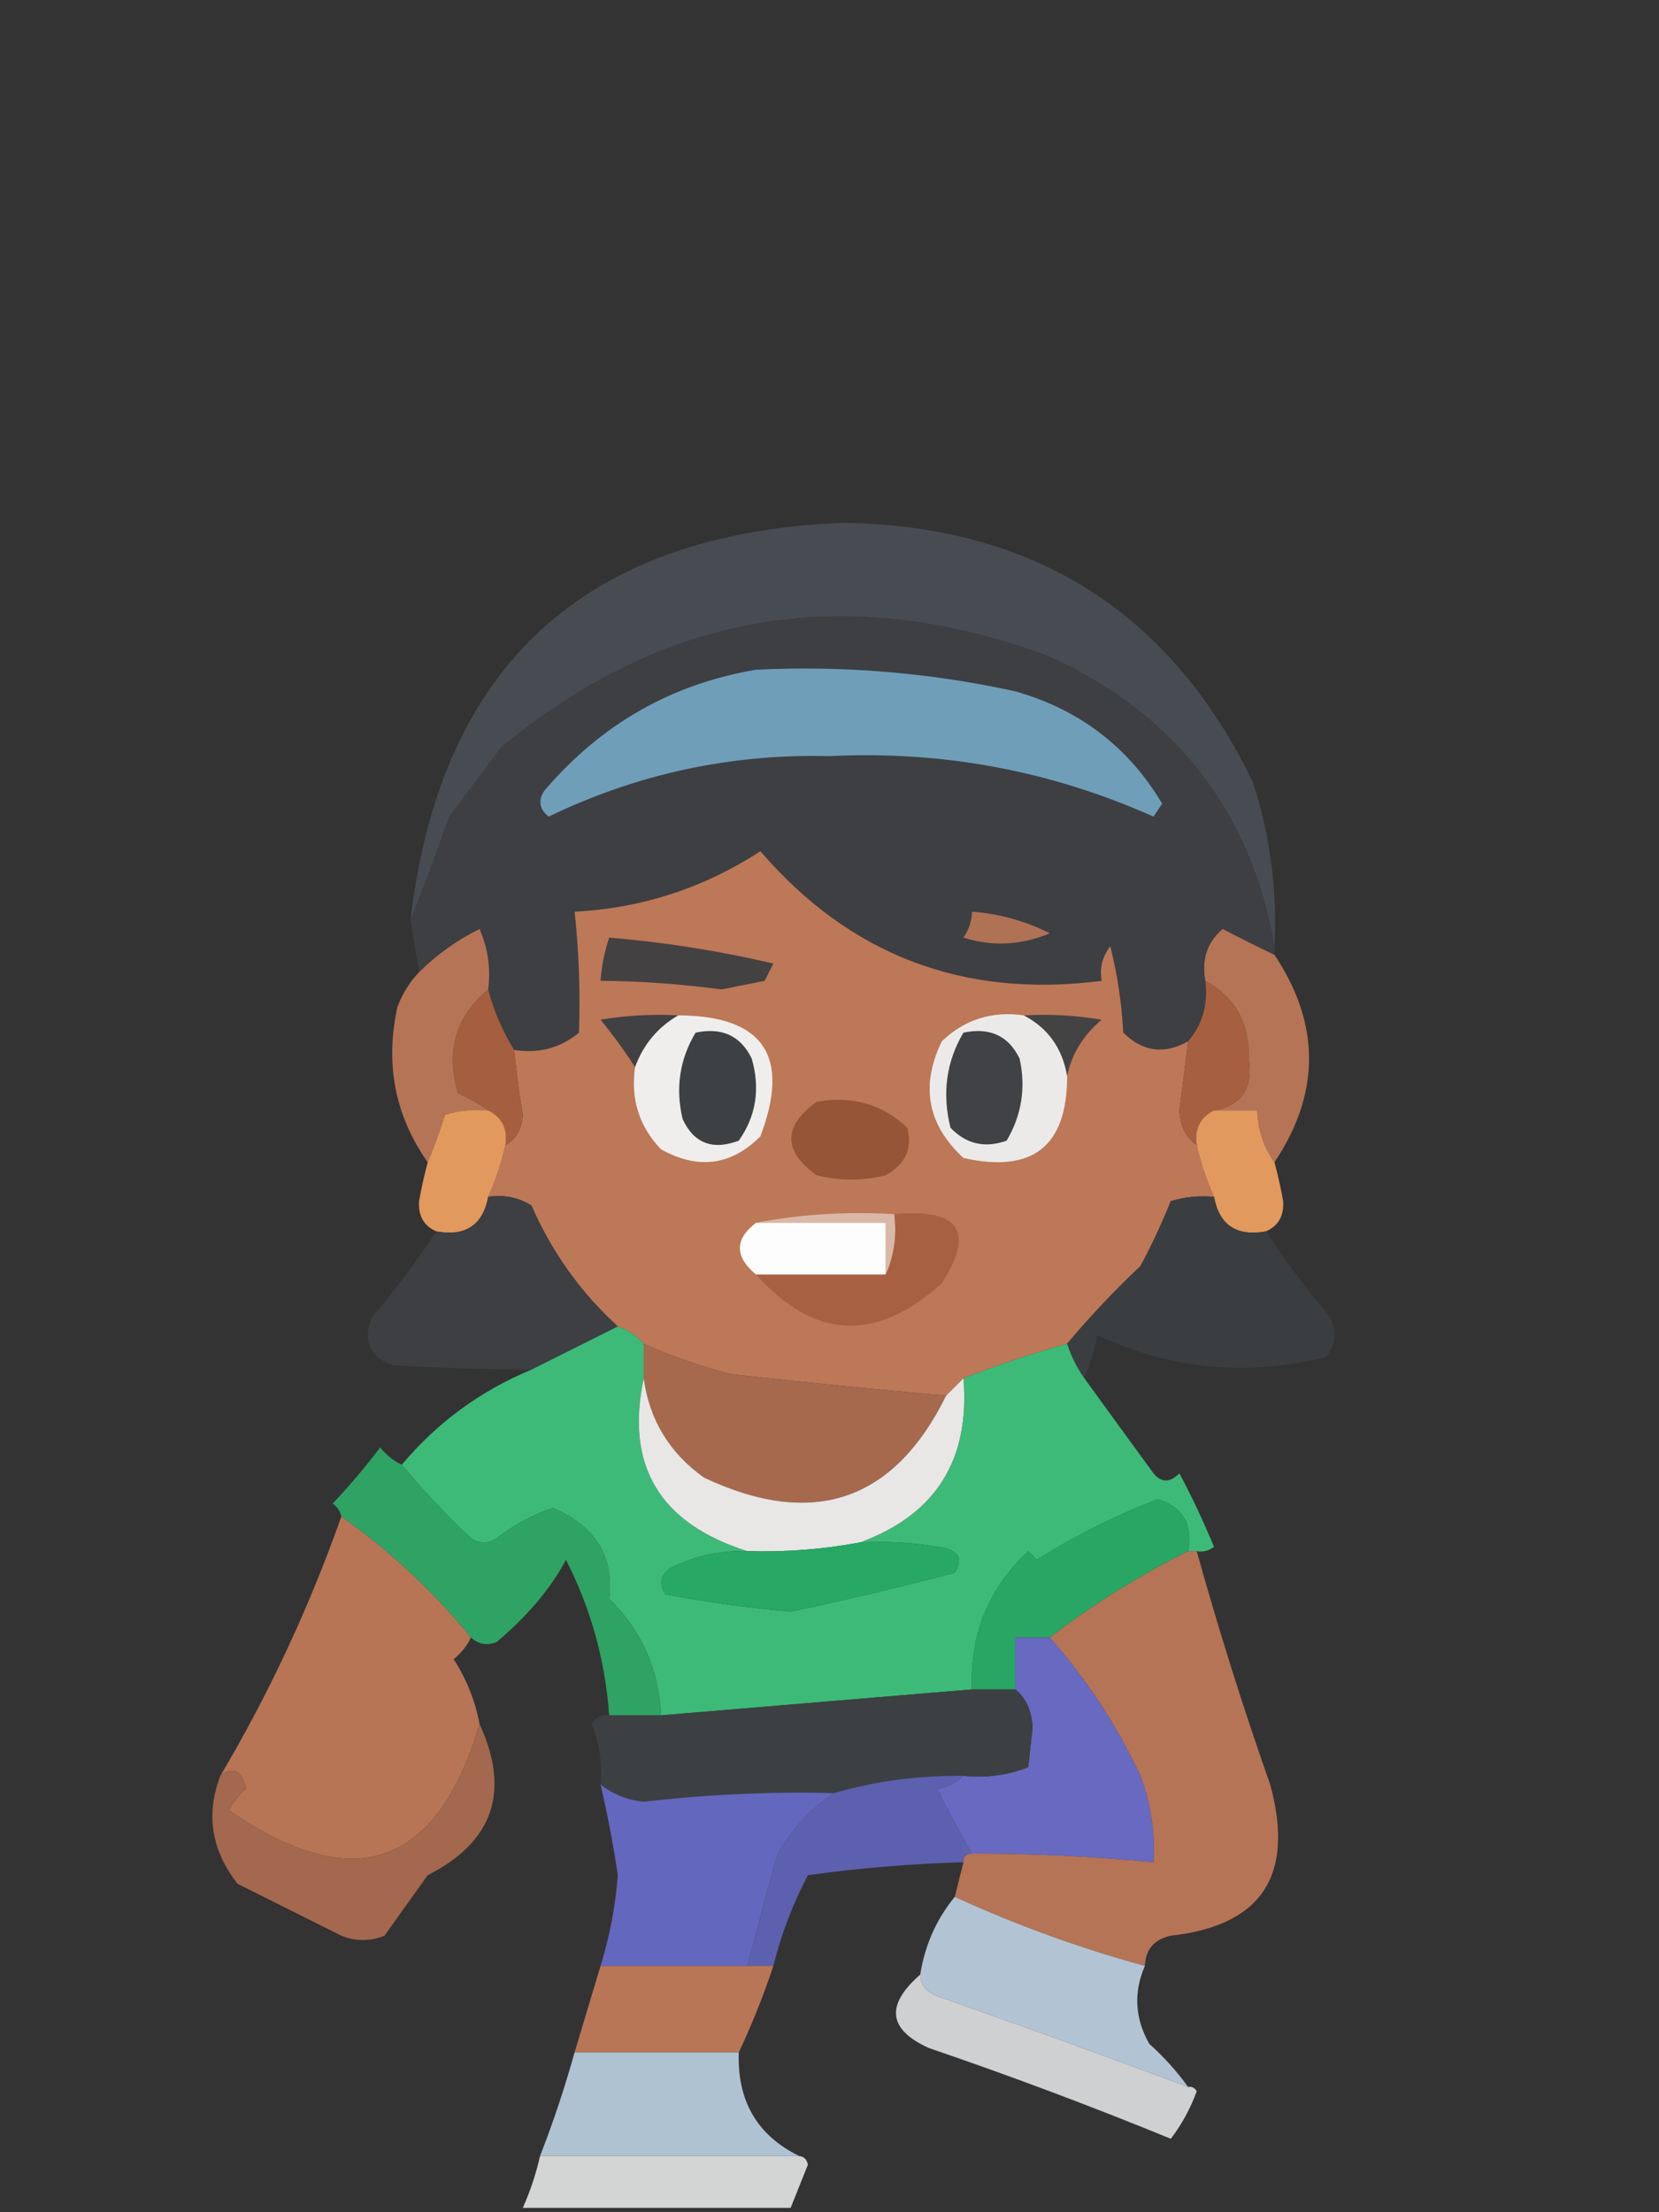 <?xml version="1.0" encoding="UTF-8"?>
<!DOCTYPE svg PUBLIC "-//W3C//DTD SVG 1.1//EN" "http://www.w3.org/Graphics/SVG/1.1/DTD/svg11.dtd">
<svg xmlns="http://www.w3.org/2000/svg" version="1.1" width="192px" height="256px" style="shape-rendering:geometricPrecision; text-rendering:geometricPrecision; image-rendering:optimizeQuality; fill-rule:evenodd; clip-rule:evenodd" xmlns:xlink="http://www.w3.org/1999/xlink">
<rect width="100%" height="100%" fill="#333333" stroke="none"/>
<g><path style="opacity:1" fill="#474c52" d="M 147.5,109.5 C 144.77,93.914 136.104,82.747 121.5,76C 98.168,67.27 77.001,70.77 58,86.5C 56,89.167 54,91.833 52,94.5C 50.556,98.648 49.056,102.648 47.5,106.5C 50.947,77.061 67.613,61.727 97.5,60.5C 119.613,60.795 135.447,70.795 145,90.5C 147.001,96.673 147.834,103.006 147.5,109.5 Z"/></g>
<g><path style="opacity:1" fill="#3d3f42" d="M 147.5,109.5 C 147.5,109.833 147.5,110.167 147.5,110.5C 145.534,109.559 143.534,108.559 141.5,107.5C 139.717,109.023 139.051,111.023 139.5,113.5C 139.829,116.228 139.163,118.562 137.5,120.5C 134.742,122.048 132.242,121.715 130,119.5C 129.824,116.118 129.324,112.785 128.5,109.5C 127.571,110.689 127.238,112.022 127.5,113.5C 111.551,115.564 98.384,110.564 88,98.5C 81.458,102.76 74.292,105.094 66.5,105.5C 67.003,110.172 67.169,114.839 67,119.5C 64.865,121.278 62.365,121.945 59.5,121.5C 58.131,119.268 57.131,116.934 56.5,114.5C 56.808,112.076 56.474,109.743 55.5,107.5C 52.87,108.804 50.537,110.47 48.5,112.5C 48.167,110.5 47.833,108.5 47.5,106.5C 49.056,102.648 50.556,98.648 52,94.5C 54,91.833 56,89.167 58,86.5C 77.001,70.77 98.168,67.27 121.5,76C 136.104,82.747 144.77,93.914 147.5,109.5 Z"/></g>
<g><path style="opacity:1" fill="#6f9eb9" d="M 87.5,77.5 C 97.621,77.006 107.621,77.839 117.5,80C 124.937,82.114 130.604,86.447 134.5,93C 134.167,93.5 133.833,94 133.5,94.5C 121.605,89.19 109.105,86.856 96,87.5C 84.585,87.216 73.752,89.549 63.5,94.5C 62.417,93.635 62.251,92.635 63,91.5C 69.546,83.816 77.712,79.149 87.5,77.5 Z"/></g>
<g><path style="opacity:1" fill="#bd7857" d="M 137.5,120.5 C 137.17,123.157 136.837,125.824 136.5,128.5C 136.585,130.333 137.252,131.666 138.5,132.5C 138.971,134.579 139.637,136.579 140.5,138.5C 138.801,138.34 137.134,138.506 135.5,139C 134.478,141.545 133.312,144.045 132,146.5C 128.962,149.369 126.129,152.369 123.5,155.5C 119.353,156.66 115.353,157.993 111.5,159.5C 110.833,160.167 110.167,160.833 109.5,161.5C 101.303,160.79 92.97,159.956 84.5,159C 81.049,158.105 77.716,156.938 74.5,155.5C 73.71,154.599 72.71,153.932 71.5,153.5C 67.195,149.567 63.861,144.901 61.5,139.5C 59.955,138.548 58.288,138.215 56.5,138.5C 57.363,136.579 58.029,134.579 58.5,132.5C 59.725,131.848 60.392,130.681 60.5,129C 60.083,126.502 59.749,124.002 59.5,121.5C 62.365,121.945 64.865,121.278 67,119.5C 67.169,114.839 67.003,110.172 66.5,105.5C 74.292,105.094 81.458,102.76 88,98.5C 98.384,110.564 111.551,115.564 127.5,113.5C 127.238,112.022 127.571,110.689 128.5,109.5C 129.324,112.785 129.824,116.118 130,119.5C 132.242,121.715 134.742,122.048 137.5,120.5 Z"/></g>
<g><path style="opacity:1" fill="#b07255" d="M 112.5,105.5 C 115.647,105.737 118.647,106.57 121.5,108C 118.178,109.392 114.845,109.559 111.5,108.5C 112.127,107.583 112.461,106.583 112.5,105.5 Z"/></g>
<g><path style="opacity:1" fill="#444142" d="M 70.5,108.5 C 76.905,109.034 83.238,110.034 89.5,111.5C 89.167,112.167 88.833,112.833 88.5,113.5C 86.833,113.833 85.167,114.167 83.5,114.5C 78.851,113.872 74.184,113.539 69.5,113.5C 69.629,111.784 69.962,110.117 70.5,108.5 Z"/></g>
<g><path style="opacity:1" fill="#b57455" d="M 56.5,114.5 C 52.76,117.599 51.593,121.599 53,126.5C 54.302,127.085 55.469,127.751 56.5,128.5C 54.801,128.34 53.134,128.506 51.5,129C 50.891,130.948 50.224,132.782 49.5,134.5C 45.708,129.118 44.541,123.118 46,116.5C 46.608,114.934 47.441,113.6 48.5,112.5C 50.537,110.47 52.87,108.804 55.5,107.5C 56.474,109.743 56.808,112.076 56.5,114.5 Z"/></g>
<g><path style="opacity:1" fill="#b57455" d="M 147.5,110.5 C 152.833,118.5 152.833,126.5 147.5,134.5C 146.262,132.786 145.595,130.786 145.5,128.5C 143.833,128.5 142.167,128.5 140.5,128.5C 143.724,127.919 145.057,125.919 144.5,122.5C 144.64,118.443 142.974,115.443 139.5,113.5C 139.051,111.023 139.717,109.023 141.5,107.5C 143.534,108.559 145.534,109.559 147.5,110.5 Z"/></g>
<g><path style="opacity:1" fill="#a7603f" d="M 139.5,113.5 C 142.974,115.443 144.64,118.443 144.5,122.5C 145.057,125.919 143.724,127.919 140.5,128.5C 138.896,129.287 138.229,130.62 138.5,132.5C 137.252,131.666 136.585,130.333 136.5,128.5C 136.837,125.824 137.17,123.157 137.5,120.5C 139.163,118.562 139.829,116.228 139.5,113.5 Z"/></g>
<g><path style="opacity:1" fill="#a65f3e" d="M 56.5,114.5 C 57.131,116.934 58.131,119.268 59.5,121.5C 59.749,124.002 60.083,126.502 60.5,129C 60.392,130.681 59.725,131.848 58.5,132.5C 58.771,130.62 58.104,129.287 56.5,128.5C 55.469,127.751 54.302,127.085 53,126.5C 51.593,121.599 52.76,117.599 56.5,114.5 Z"/></g>
<g><path style="opacity:1" fill="#414144" d="M 78.5,117.5 C 76.117,118.885 74.45,120.885 73.5,123.5C 72.31,121.645 70.977,119.812 69.5,118C 72.482,117.502 75.482,117.335 78.5,117.5 Z"/></g>
<g><path style="opacity:1" fill="#eceae9" d="M 118.5,117.5 C 121.29,118.967 122.956,121.3 123.5,124.5C 123.519,132.642 119.519,135.808 111.5,134C 107.329,130.146 106.496,125.646 109,120.5C 111.642,117.971 114.808,116.971 118.5,117.5 Z"/></g>
<g><path style="opacity:1" fill="#444344" d="M 118.5,117.5 C 121.518,117.335 124.518,117.502 127.5,118C 125.372,119.792 124.039,121.958 123.5,124.5C 122.956,121.3 121.29,118.967 118.5,117.5 Z"/></g>
<g><path style="opacity:1" fill="#f0eeed" d="M 78.5,117.5 C 88.36,117.543 91.526,122.21 88,131.5C 84.627,134.886 80.794,135.386 76.5,133C 73.971,130.358 72.971,127.192 73.5,123.5C 74.45,120.885 76.117,118.885 78.5,117.5 Z"/></g>
<g><path style="opacity:1" fill="#3e4144" d="M 80.5,119.5 C 83.547,118.855 85.713,119.855 87,122.5C 88.004,125.993 87.504,129.159 85.5,132C 82.472,133.14 80.305,132.306 79,129.5C 78.153,125.928 78.653,122.594 80.5,119.5 Z"/></g>
<g><path style="opacity:1" fill="#404245" d="M 111.5,119.5 C 114.547,118.855 116.713,119.855 118,122.5C 118.744,125.871 118.244,129.037 116.5,132C 113.975,132.896 111.808,132.396 110,130.5C 109.013,126.525 109.513,122.859 111.5,119.5 Z"/></g>
<g><path style="opacity:1" fill="#e1995d" d="M 56.5,128.5 C 58.104,129.287 58.771,130.62 58.5,132.5C 58.029,134.579 57.363,136.579 56.5,138.5C 55.878,141.776 53.878,143.109 50.5,142.5C 49.053,141.866 48.387,140.699 48.5,139C 48.773,137.467 49.106,135.967 49.5,134.5C 50.224,132.782 50.891,130.948 51.5,129C 53.134,128.506 54.801,128.34 56.5,128.5 Z"/></g>
<g><path style="opacity:1" fill="#965536" d="M 94.5,127.5 C 98.603,126.769 102.103,127.769 105,130.5C 105.63,132.903 104.797,134.737 102.5,136C 99.833,136.667 97.167,136.667 94.5,136C 90.605,133.178 90.605,130.345 94.5,127.5 Z"/></g>
<g><path style="opacity:1" fill="#e2995e" d="M 140.5,128.5 C 142.167,128.5 143.833,128.5 145.5,128.5C 145.595,130.786 146.262,132.786 147.5,134.5C 147.894,135.967 148.227,137.467 148.5,139C 148.613,140.699 147.947,141.866 146.5,142.5C 143.122,143.109 141.122,141.776 140.5,138.5C 139.637,136.579 138.971,134.579 138.5,132.5C 138.229,130.62 138.896,129.287 140.5,128.5 Z"/></g>
<g><path style="opacity:1" fill="#dab8a7" d="M 87.5,141.5 C 92.641,140.512 97.974,140.179 103.5,140.5C 103.802,143.059 103.468,145.393 102.5,147.5C 102.5,145.5 102.5,143.5 102.5,141.5C 97.5,141.5 92.5,141.5 87.5,141.5 Z"/></g>
<g><path style="opacity:1" fill="#fefdfd" d="M 87.5,141.5 C 92.5,141.5 97.5,141.5 102.5,141.5C 102.5,143.5 102.5,145.5 102.5,147.5C 97.5,147.5 92.5,147.5 87.5,147.5C 85.006,145.406 85.006,143.406 87.5,141.5 Z"/></g>
<g><path style="opacity:1" fill="#a86140" d="M 103.5,140.5 C 111.028,139.817 112.861,142.484 109,148.5C 101.423,155.37 94.256,155.037 87.5,147.5C 92.5,147.5 97.5,147.5 102.5,147.5C 103.468,145.393 103.802,143.059 103.5,140.5 Z"/></g>
<g><path style="opacity:1" fill="#3d3f42" d="M 56.5,138.5 C 58.288,138.215 59.955,138.548 61.5,139.5C 63.861,144.901 67.195,149.567 71.5,153.5C 68.232,155.134 64.899,156.801 61.5,158.5C 56.382,158.473 51.048,158.306 45.5,158C 42.8,157.051 41.967,155.217 43,152.5C 45.717,149.29 48.217,145.956 50.5,142.5C 53.878,143.109 55.878,141.776 56.5,138.5 Z"/></g>
<g><path style="opacity:1" fill="#3b3e40" d="M 140.5,138.5 C 141.122,141.776 143.122,143.109 146.5,142.5C 148.783,145.956 151.283,149.29 154,152.5C 154.72,154.112 154.554,155.612 153.5,157C 144.397,159.325 135.563,158.492 127,154.5C 126.648,156.247 126.148,157.914 125.5,159.5C 124.655,158.329 123.989,156.995 123.5,155.5C 126.129,152.369 128.962,149.369 132,146.5C 133.312,144.045 134.478,141.545 135.5,139C 137.134,138.506 138.801,138.34 140.5,138.5 Z"/></g>
<g><path style="opacity:1" fill="#3dba78" d="M 71.5,153.5 C 72.71,153.932 73.71,154.599 74.5,155.5C 74.5,156.833 74.5,158.167 74.5,159.5C 72.351,169.625 76.351,176.291 86.5,179.5C 83.333,179.4 80.333,180.067 77.5,181.5C 76.417,182.365 76.251,183.365 77,184.5C 81.753,185.394 86.586,186.06 91.5,186.5C 97.864,185.159 104.197,183.659 110.5,182C 111.552,180.284 110.886,179.284 108.5,179C 105.518,178.502 102.518,178.335 99.5,178.5C 108.277,175.295 112.277,168.962 111.5,159.5C 115.353,157.993 119.353,156.66 123.5,155.5C 123.989,156.995 124.655,158.329 125.5,159.5C 128.142,163.148 130.809,166.815 133.5,170.5C 134.391,171.59 135.391,171.59 136.5,170.5C 137.973,173.28 139.307,176.113 140.5,179C 139.906,179.464 139.239,179.631 138.5,179.5C 138.167,179.5 137.833,179.5 137.5,179.5C 138.073,176.383 136.906,174.383 134,173.5C 129.126,175.363 124.459,177.697 120,180.5C 119.667,180.167 119.333,179.833 119,179.5C 114.391,183.823 112.225,189.157 112.5,195.5C 100.5,196.5 88.5,197.5 76.5,198.5C 76.269,193.206 74.269,188.706 70.5,185C 71.077,180.101 68.911,176.601 64,174.5C 61.635,175.289 59.468,176.456 57.5,178C 56.5,178.667 55.5,178.667 54.5,178C 51.629,175.297 48.962,172.464 46.5,169.5C 50.603,164.615 55.603,160.948 61.5,158.5C 64.899,156.801 68.232,155.134 71.5,153.5 Z"/></g>
<g><path style="opacity:1" fill="#a6694d" d="M 74.5,155.5 C 77.716,156.938 81.049,158.105 84.5,159C 92.97,159.956 101.303,160.79 109.5,161.5C 103.446,173.754 94.112,176.92 81.5,171C 77.499,168.161 75.165,164.327 74.5,159.5C 74.5,158.167 74.5,156.833 74.5,155.5 Z"/></g>
<g><path style="opacity:1" fill="#e8e7e5" d="M 74.5,159.5 C 75.165,164.327 77.499,168.161 81.5,171C 94.112,176.92 103.446,173.754 109.5,161.5C 110.167,160.833 110.833,160.167 111.5,159.5C 112.277,168.962 108.277,175.295 99.5,178.5C 95.215,179.295 90.881,179.628 86.5,179.5C 76.351,176.291 72.351,169.625 74.5,159.5 Z"/></g>
<g><path style="opacity:1" fill="#2fa364" d="M 46.5,169.5 C 48.962,172.464 51.629,175.297 54.5,178C 55.5,178.667 56.5,178.667 57.5,178C 59.468,176.456 61.635,175.289 64,174.5C 68.911,176.601 71.077,180.101 70.5,185C 74.269,188.706 76.269,193.206 76.5,198.5C 74.5,198.5 72.5,198.5 70.5,198.5C 70.054,192.161 68.387,186.161 65.5,180.5C 63.736,183.822 61.069,186.989 57.5,190C 56.423,190.47 55.423,190.303 54.5,189.5C 50.202,184.206 45.202,179.539 39.5,175.5C 39.389,174.883 39.056,174.383 38.5,174C 40.452,171.926 42.285,169.759 44,167.5C 44.708,168.381 45.542,169.047 46.5,169.5 Z"/></g>
<g><path style="opacity:1" fill="#29a663" d="M 137.5,179.5 C 131.83,182.333 126.497,185.666 121.5,189.5C 120.167,189.5 118.833,189.5 117.5,189.5C 117.5,191.5 117.5,193.5 117.5,195.5C 115.833,195.5 114.167,195.5 112.5,195.5C 112.225,189.157 114.391,183.823 119,179.5C 119.333,179.833 119.667,180.167 120,180.5C 124.459,177.697 129.126,175.363 134,173.5C 136.906,174.383 138.073,176.383 137.5,179.5 Z"/></g>
<g><path style="opacity:1" fill="#27a864" d="M 99.5,178.5 C 102.518,178.335 105.518,178.502 108.5,179C 110.886,179.284 111.552,180.284 110.5,182C 104.197,183.659 97.864,185.159 91.5,186.5C 86.586,186.06 81.753,185.394 77,184.5C 76.251,183.365 76.417,182.365 77.5,181.5C 80.333,180.067 83.333,179.4 86.5,179.5C 90.881,179.628 95.215,179.295 99.5,178.5 Z"/></g>
<g><path style="opacity:1" fill="#b77555" d="M 39.5,175.5 C 45.202,179.539 50.202,184.206 54.5,189.5C 54.047,190.458 53.38,191.292 52.5,192C 53.991,194.308 54.991,196.808 55.5,199.5C 50.599,216.104 40.933,219.437 26.5,209.5C 26.977,208.522 27.643,207.689 28.5,207C 27.95,204.842 26.95,204.342 25.5,205.5C 31.108,196.042 35.775,186.042 39.5,175.5 Z"/></g>
<g><path style="opacity:1" fill="#6869c1" d="M 121.5,189.5 C 125.725,194.263 129.225,199.596 132,205.5C 133.199,208.726 133.699,212.059 133.5,215.5C 126.52,214.835 119.52,214.502 112.5,214.5C 111.079,212.093 109.746,209.593 108.5,207C 109.737,206.768 110.737,206.268 111.5,205.5C 114.119,205.768 116.619,205.435 119,204.5C 119.167,203 119.333,201.5 119.5,200C 119.431,198.014 118.765,196.514 117.5,195.5C 117.5,193.5 117.5,191.5 117.5,189.5C 118.833,189.5 120.167,189.5 121.5,189.5 Z"/></g>
<g><path style="opacity:1" fill="#3c4042" d="M 112.5,195.5 C 114.167,195.5 115.833,195.5 117.5,195.5C 118.765,196.514 119.431,198.014 119.5,200C 119.333,201.5 119.167,203 119,204.5C 116.619,205.435 114.119,205.768 111.5,205.5C 106.269,205.444 101.269,206.111 96.5,207.5C 89.142,207.316 81.809,207.65 74.5,208.5C 72.545,208.276 70.879,207.609 69.5,206.5C 69.708,204.08 69.374,201.747 68.5,199.5C 68.957,198.702 69.624,198.369 70.5,198.5C 72.5,198.5 74.5,198.5 76.5,198.5C 88.5,197.5 100.5,196.5 112.5,195.5 Z"/></g>
<g><path style="opacity:1" fill="#6467be" d="M 69.5,206.5 C 70.879,207.609 72.545,208.276 74.5,208.5C 81.809,207.65 89.142,207.316 96.5,207.5C 93.861,209.309 91.694,211.642 90,214.5C 88.719,219.087 87.553,223.42 86.5,227.5C 80.833,227.5 75.167,227.5 69.5,227.5C 70.559,224.092 71.226,220.592 71.5,217C 70.975,213.459 70.308,209.959 69.5,206.5 Z"/></g>
<g><path style="opacity:1" fill="#5d60ae" d="M 111.5,205.5 C 110.737,206.268 109.737,206.768 108.5,207C 109.746,209.593 111.079,212.093 112.5,214.5C 111.833,214.5 111.5,214.833 111.5,215.5C 105.477,215.669 99.477,216.169 93.5,217C 91.746,220.341 90.413,223.841 89.5,227.5C 88.5,227.5 87.5,227.5 86.5,227.5C 87.553,223.42 88.719,219.087 90,214.5C 91.694,211.642 93.861,209.309 96.5,207.5C 101.269,206.111 106.269,205.444 111.5,205.5 Z"/></g>
<g><path style="opacity:1" fill="#a3684d" d="M 55.5,199.5 C 59.092,207.313 57.092,213.146 49.5,217C 47.833,219.333 46.167,221.667 44.5,224C 42.833,224.667 41.167,224.667 39.5,224C 35.5,222 31.5,220 27.5,218C 24.462,214.128 23.795,209.961 25.5,205.5C 26.95,204.342 27.95,204.842 28.5,207C 27.643,207.689 26.977,208.522 26.5,209.5C 40.933,219.437 50.599,216.104 55.5,199.5 Z"/></g>
<g><path style="opacity:1" fill="#b57456" d="M 137.5,179.5 C 137.833,179.5 138.167,179.5 138.5,179.5C 141.024,188.574 143.858,197.574 147,206.5C 149.87,216.998 146.036,222.831 135.5,224C 133.574,224.422 132.574,225.589 132.5,227.5C 124.862,225.401 117.529,222.734 110.5,219.5C 110.833,218.167 111.167,216.833 111.5,215.5C 111.5,214.833 111.833,214.5 112.5,214.5C 119.52,214.502 126.52,214.835 133.5,215.5C 133.699,212.059 133.199,208.726 132,205.5C 129.225,199.596 125.725,194.263 121.5,189.5C 126.497,185.666 131.83,182.333 137.5,179.5 Z"/></g>
<g><path style="opacity:1" fill="#b2c4d3" d="M 110.5,219.5 C 117.529,222.734 124.862,225.401 132.5,227.5C 131.171,230.544 131.337,233.544 133,236.5C 134.707,238.037 136.207,239.704 137.5,241.5C 127.895,237.909 118.228,234.409 108.5,231C 107.244,230.583 106.577,229.75 106.5,228.5C 107.042,225.088 108.375,222.088 110.5,219.5 Z"/></g>
<g><path style="opacity:1" fill="#b97657" d="M 69.5,227.5 C 75.167,227.5 80.833,227.5 86.5,227.5C 87.5,227.5 88.5,227.5 89.5,227.5C 88.343,230.984 87.01,234.317 85.5,237.5C 79.167,237.5 72.833,237.5 66.5,237.5C 67.497,234.183 68.497,230.85 69.5,227.5 Z"/></g>
<g><path style="opacity:0.983" fill="#d0d2d3" d="M 106.5,228.5 C 106.577,229.75 107.244,230.583 108.5,231C 118.228,234.409 127.895,237.909 137.5,241.5C 137.938,241.435 138.272,241.601 138.5,242C 137.782,243.987 136.782,245.821 135.5,247.5C 126.276,243.722 116.943,240.222 107.5,237C 102.784,234.868 102.45,232.034 106.5,228.5 Z"/></g>
<g><path style="opacity:1" fill="#afc2d1" d="M 66.5,237.5 C 72.833,237.5 79.167,237.5 85.5,237.5C 85.302,243.12 87.636,247.12 92.5,249.5C 82.5,249.5 72.5,249.5 62.5,249.5C 64.029,245.579 65.363,241.579 66.5,237.5 Z"/></g>
<g><path style="opacity:0.998" fill="#d3d4d4" d="M 62.5,249.5 C 72.5,249.5 82.5,249.5 92.5,249.5C 93.043,249.56 93.376,249.893 93.5,250.5C 92.826,252.195 92.159,253.862 91.5,255.5C 81.167,255.5 70.833,255.5 60.5,255.5C 61.363,253.579 62.029,251.579 62.5,249.5 Z"/></g>
</svg>

